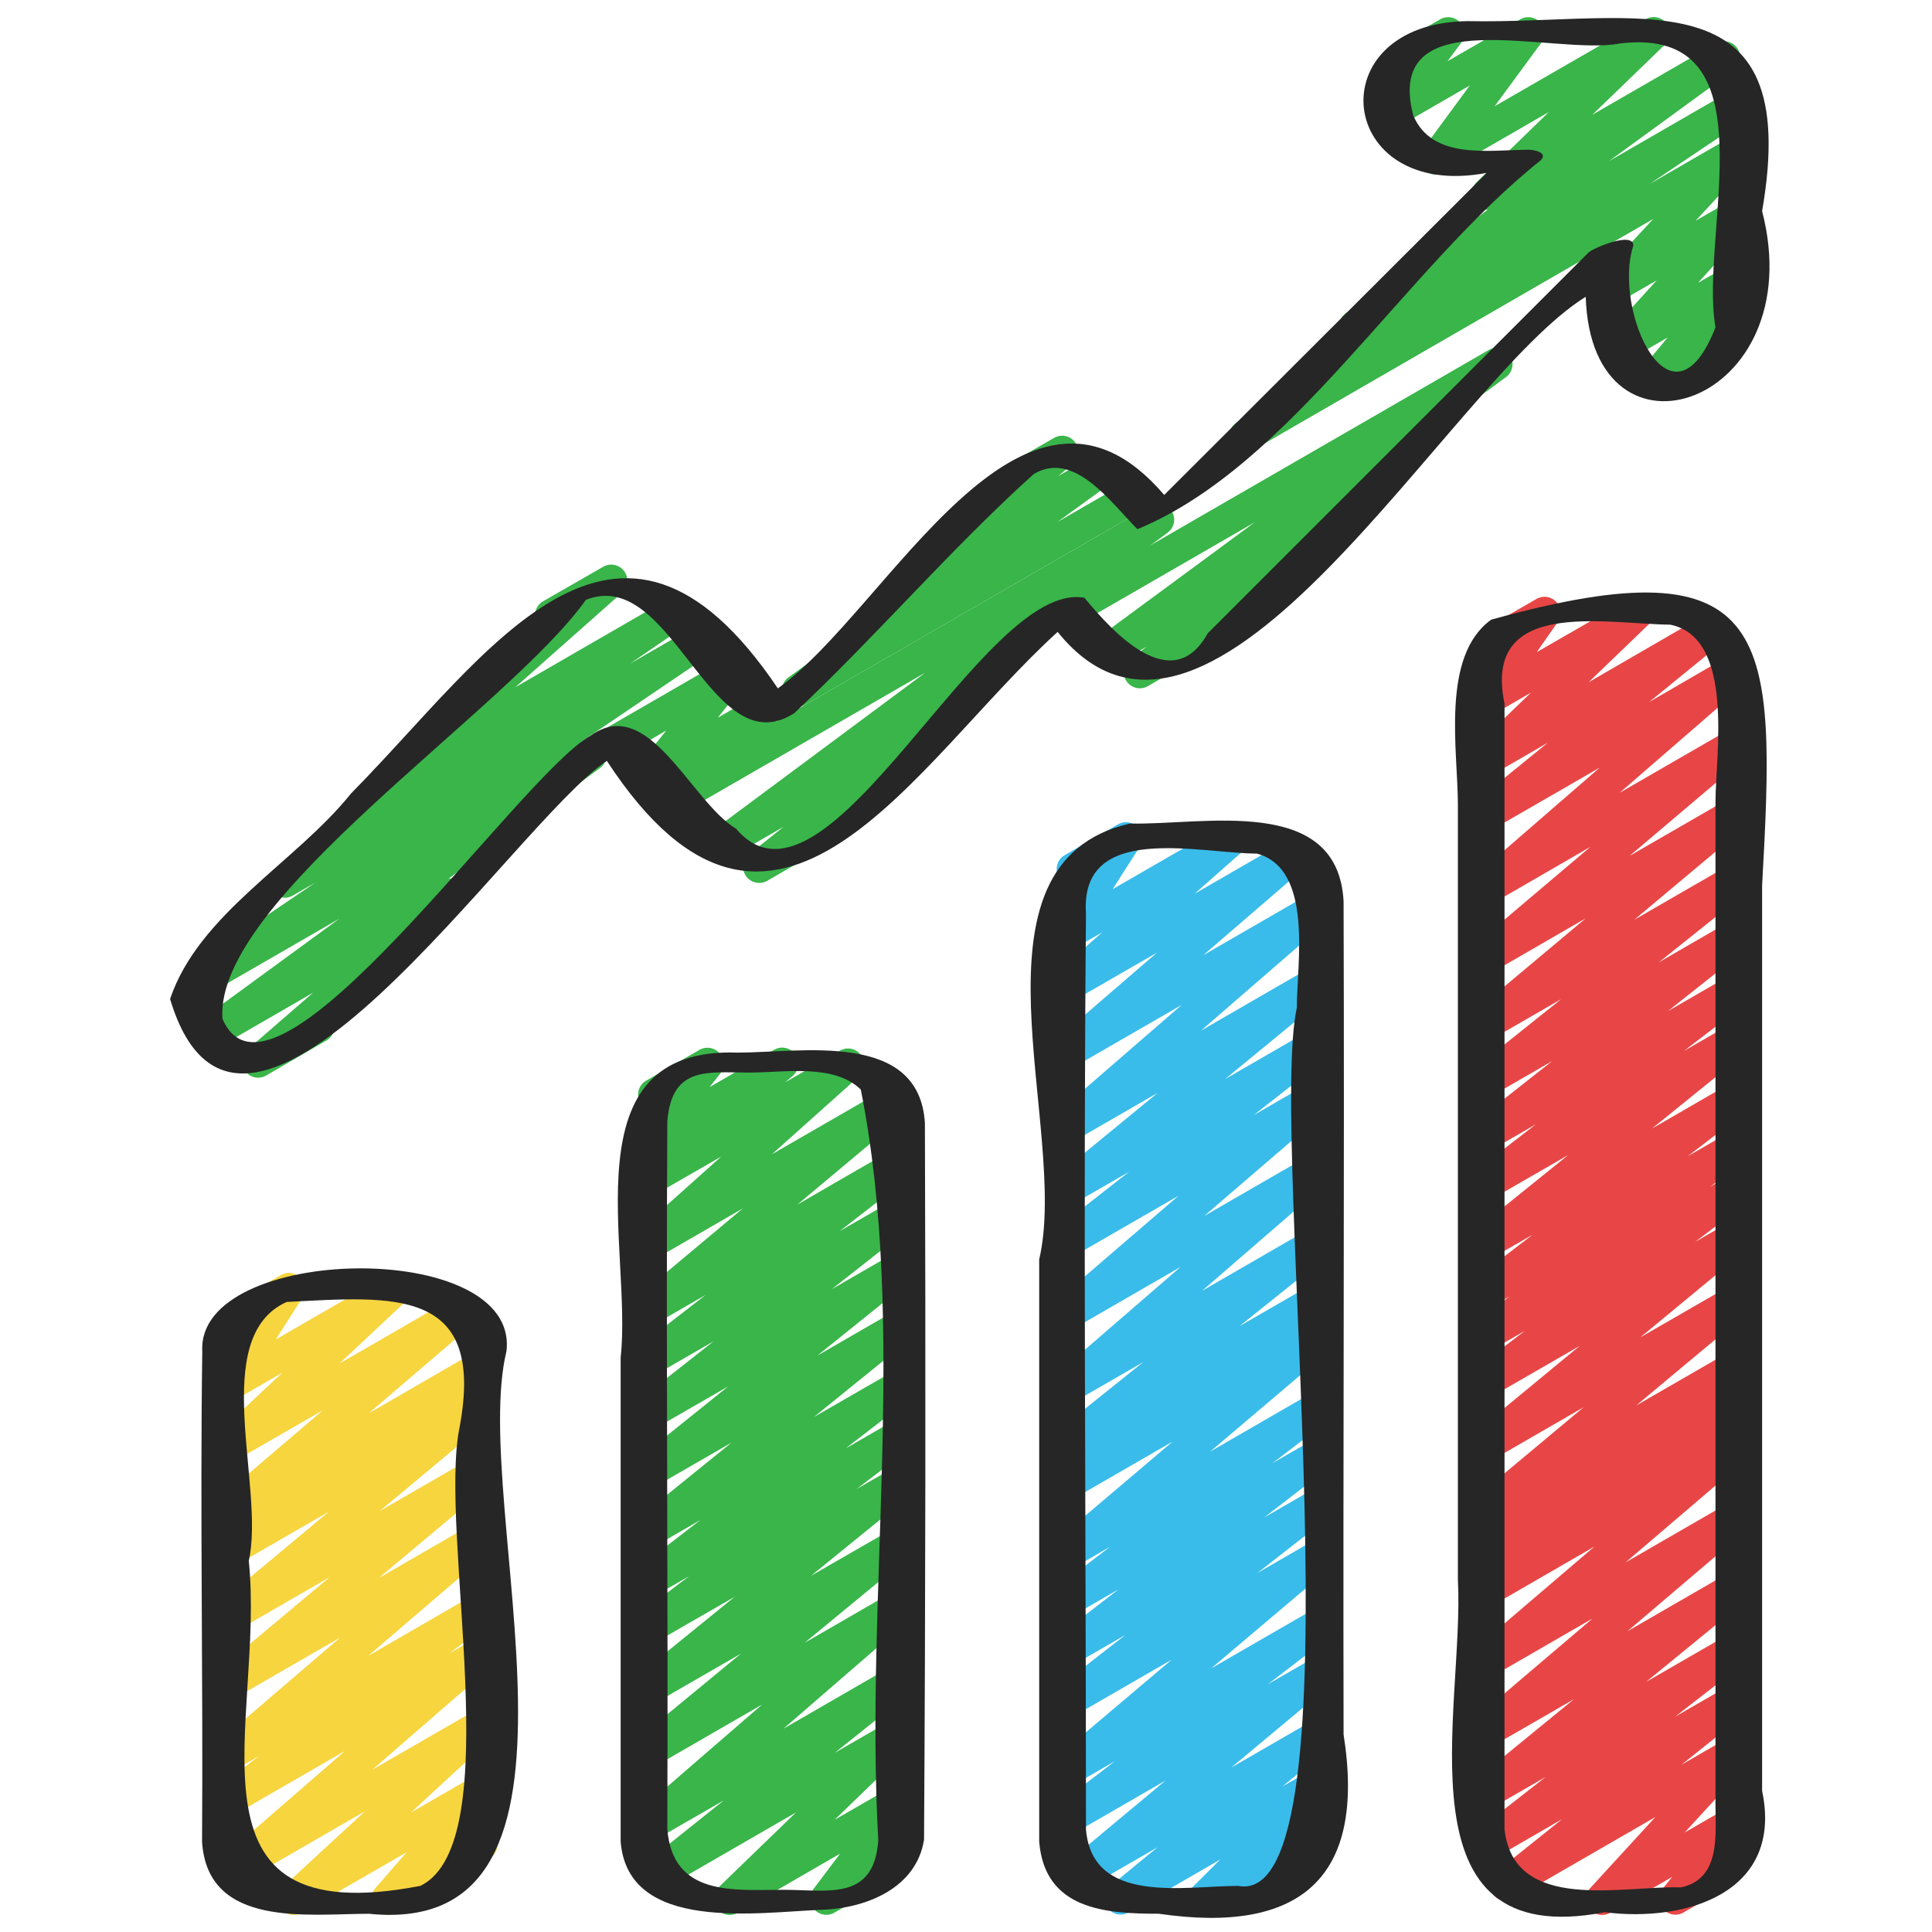 <svg id="Icons" height="512" viewBox="0 0 60 60" width="512" xmlns="http://www.w3.org/2000/svg"><path d="m9.125 59.47a.5.5 0 0 1 -.339-.867l2.547-2.351-3.776 2.179a.5.5 0 0 1 -.578-.811l3.736-3.244-3.435 1.982a.5.5 0 0 1 -.551-.832l1.321-.992-.77.445a.5.5 0 0 1 -.576-.813l3.862-3.312-3.286 1.896a.5.5 0 0 1 -.571-.816l3.528-2.954-2.957 1.708a.5.5 0 0 1 -.571-.817l3.5-2.922-2.929 1.69a.5.5 0 0 1 -.544-.837l.407-.3a.5.5 0 0 1 -.438-.867l3.317-2.835-2.742 1.579a.5.5 0 0 1 -.592-.8l2.079-1.948-1.487.858a.5.5 0 0 1 -.671-.7l.847-1.319a.508.508 0 0 1 -.573-.231.5.5 0 0 1 .183-.682l1.656-.957a.493.493 0 0 1 .611.088.5.5 0 0 1 .06.615l-.831 1.297 3.463-2a.5.5 0 0 1 .592.8l-2.078 1.948 3.655-2.111a.5.5 0 0 1 .575.813l-3.318 2.843 3.269-1.893a.5.5 0 0 1 .544.837l-.407.3a.5.5 0 0 1 .434.871l-3.5 2.92 2.926-1.689a.5.5 0 0 1 .571.817l-3.53 2.955 2.962-1.711a.5.5 0 0 1 .658.143.5.5 0 0 1 -.082.669l-3.862 3.313 3.286-1.9a.5.5 0 0 1 .551.832l-1.321.993.77-.445a.5.5 0 0 1 .578.811l-3.736 3.244 3.158-1.822a.5.5 0 0 1 .59.8l-2.548 2.352 1.958-1.13a.5.5 0 0 1 .627.761l-.972 1.117.322-.186a.5.5 0 1 1 .5.866l-2.914 1.682a.5.5 0 0 1 -.627-.76l.972-1.117-3.253 1.877a.5.5 0 0 1 -.25.07z" fill="#f7d53f"/><path d="m22.667 59.47a.5.5 0 0 1 -.348-.86l2.4-2.322-4.037 2.331a.5.5 0 0 1 -.562-.823l2.36-1.885-2.2 1.268a.5.5 0 0 1 -.577-.811l3.967-3.433-3.39 1.957a.5.5 0 0 1 -.568-.819l3.3-2.719-2.732 1.576a.5.5 0 0 1 -.566-.821l3.1-2.518-2.534 1.459a.5.5 0 0 1 -.553-.831l1.673-1.269-1.116.644a.5.5 0 0 1 -.555-.828l2.02-1.56-1.465.846a.5.5 0 0 1 -.565-.822l3-2.429-2.439 1.406a.5.5 0 0 1 -.564-.822l2.9-2.33-2.336 1.345a.5.5 0 0 1 -.559-.825l2.442-1.921-1.883 1.087a.5.5 0 0 1 -.557-.827l2.193-1.7-1.636.944a.5.5 0 0 1 -.571-.816l3.361-2.814-2.79 1.611a.5.5 0 0 1 -.583-.806l2.7-2.413-2.117 1.217a.5.5 0 0 1 -.576-.812l.391-.337a.5.5 0 0 1 -.458-.8l.56-.709a.5.5 0 0 1 -.131-.918l1.656-.956a.5.5 0 0 1 .642.742l-.327.414 2.008-1.161a.5.5 0 0 1 .576.811l-.234.2 1.7-.982a.5.5 0 0 1 .583.806l-2.7 2.414 3.579-2.066a.5.5 0 0 1 .571.817l-3.357 2.81 2.957-1.71a.5.5 0 0 1 .557.827l-2.2 1.708 1.64-.946a.5.5 0 0 1 .559.825l-2.442 1.921 1.883-1.087a.5.5 0 0 1 .564.822l-2.9 2.331 2.332-1.346a.5.5 0 0 1 .565.821l-3 2.43 2.442-1.406a.5.5 0 0 1 .555.828l-2.02 1.559 1.465-.845a.5.5 0 0 1 .553.831l-1.673 1.271 1.12-.644a.5.5 0 0 1 .566.82l-3.1 2.518 2.534-1.458a.5.5 0 0 1 .568.819l-3.3 2.72 2.731-1.577a.5.5 0 0 1 .577.811l-3.966 3.434 3.39-1.958a.5.5 0 0 1 .562.824l-2.356 1.882 1.794-1.035a.5.5 0 0 1 .6.792l-2.4 2.324 1.8-1.039a.5.5 0 0 1 .65.733l-.829 1.1.038-.022a.5.5 0 1 1 .5.865l-2.168 1.247a.5.5 0 0 1 -.649-.733l.828-1.1-3.173 1.833a.5.5 0 0 1 -.25.07z" fill="#39b54a"/><path d="m37.379 59.47a.5.5 0 0 1 -.353-.855l.872-.867-2.84 1.64a.5.5 0 0 1 -.568-.82l1.459-1.2-2.234 1.29a.5.5 0 0 1 -.57-.816l3.046-2.542-2.911 1.68a.5.5 0 0 1 -.554-.829l1.9-1.456-1.343.775a.5.5 0 0 1 -.573-.815l3.68-3.113-3.11 1.794a.5.5 0 0 1 -.557-.827l2.225-1.733-1.668.963a.5.5 0 0 1 -.555-.828l2.013-1.553-1.458.842a.5.5 0 0 1 -.553-.83l1.756-1.341-1.2.7a.5.5 0 0 1 -.573-.814l3.71-3.147-3.137 1.81a.5.5 0 0 1 -.545-.836l.479-.35a.5.5 0 0 1 -.5-.856l2.789-2.236-2.226 1.284a.5.5 0 0 1 -.577-.811l3.963-3.429-3.386 1.956a.5.5 0 0 1 -.576-.812l3.9-3.355-3.324 1.917a.5.5 0 0 1 -.558-.826l2.342-1.833-1.784 1.029a.5.5 0 0 1 -.567-.819l3.239-2.661-2.672 1.542a.5.5 0 0 1 -.577-.81l3.997-3.465-3.42 1.973a.5.5 0 0 1 -.576-.812l3.228-2.784-2.652 1.53a.5.5 0 0 1 -.581-.807l1.53-1.352-.949.548a.5.5 0 0 1 -.671-.7l.853-1.334a.5.5 0 0 1 -.579-.229.5.5 0 0 1 .182-.682l1.657-.956a.5.5 0 0 1 .671.7l-.838 1.311 3.492-2.013a.5.5 0 0 1 .581.807l-1.528 1.349 2.922-1.687a.5.5 0 0 1 .576.812l-3.228 2.783 3.35-1.934a.5.5 0 0 1 .577.811l-3.997 3.465 3.417-1.973a.5.5 0 0 1 .567.82l-3.239 2.66 2.672-1.542a.5.5 0 0 1 .558.826l-2.339 1.833 1.784-1.03a.5.5 0 0 1 .576.811l-3.9 3.354 3.321-1.917a.5.5 0 0 1 .577.81l-3.963 3.43 3.386-1.955a.5.5 0 0 1 .562.823l-2.788 2.231 2.229-1.287a.5.5 0 0 1 .545.836l-.482.353a.5.5 0 0 1 .51.845l-3.71 3.147 3.137-1.811a.5.5 0 0 1 .553.831l-1.756 1.34 1.2-.694a.5.5 0 0 1 .555.828l-2.013 1.553 1.458-.841a.5.5 0 0 1 .557.827l-2.222 1.736 1.668-.963a.5.5 0 0 1 .573.814l-3.68 3.113 3.107-1.793a.5.5 0 0 1 .554.83l-1.9 1.456 1.343-.775a.5.5 0 0 1 .57.817l-3.047 2.543 2.477-1.43a.5.5 0 0 1 .567.819l-1.456 1.2.889-.513a.5.5 0 0 1 .6.787l-.873.868.271-.155a.5.5 0 0 1 .5.865l-3.586 2.067a.49.49 0 0 1 -.25.07z" fill="#39bcea"/><path d="m49.758 59.47a.5.5 0 0 1 -.368-.838l2.016-2.2-4.387 2.533a.5.5 0 0 1 -.563-.823l2.057-1.647-2.2 1.273a.5.5 0 0 1 -.558-.828l2.245-1.754-1.719.992a.5.5 0 0 1 -.566-.82l3.164-2.587-2.6 1.5a.5.5 0 0 1 -.574-.814l3.753-3.193-3.178 1.836a.5.5 0 0 1 -.575-.813l3.808-3.254-3.233 1.867a.5.5 0 0 1 -.547-.835l.767-.565-.222.127a.5.5 0 0 1 -.545-.837l.45-.327a.5.5 0 0 1 -.475-.859l3.472-2.9-2.9 1.675a.5.5 0 0 1 -.568-.818l3.345-2.761-2.777 1.6a.5.5 0 0 1 -.552-.831l1.629-1.238-1.077.622a.5.5 0 0 1 -.549-.833l1.15-.859-.6.346a.5.5 0 0 1 -.554-.829l1.866-1.43-1.313.752a.5.5 0 0 1 -.564-.822l2.984-2.406-2.42 1.394a.5.5 0 0 1 -.554-.829l1.974-1.521-1.42.819a.5.5 0 0 1 -.559-.825l2.484-1.958-1.925 1.111a.5.5 0 0 1 -.562-.823l2.765-2.21-2.203 1.27a.5.5 0 0 1 -.571-.816l3.538-2.965-2.967 1.715a.5.5 0 0 1 -.573-.814l3.684-3.12-3.111 1.8a.5.5 0 0 1 -.577-.811l3.976-3.448-3.399 1.959a.5.5 0 0 1 -.565-.821l2.353-1.913-1.788 1.034a.5.5 0 0 1 -.6-.793l1.864-1.795-1.268.731a.5.5 0 0 1 -.66-.719l.725-1.037a.486.486 0 0 1 -.462-.249.5.5 0 0 1 .182-.682l1.657-.956a.5.5 0 0 1 .66.718l-.653.934 2.875-1.652a.5.5 0 0 1 .6.793l-1.863 1.794 3.673-2.127a.5.5 0 0 1 .565.82l-2.355 1.92 2.48-1.439a.5.5 0 0 1 .577.811l-3.975 3.447 3.415-1.971a.5.5 0 0 1 .573.815l-3.681 3.117 3.111-1.795a.5.5 0 0 1 .571.816l-3.538 2.964 2.967-1.712a.5.5 0 0 1 .562.823l-2.765 2.21 2.2-1.272a.5.5 0 0 1 .559.825l-2.476 1.961 1.925-1.111a.5.5 0 0 1 .554.829l-1.979 1.518 1.42-.82a.5.5 0 0 1 .564.822l-2.979 2.409 2.415-1.394a.5.5 0 0 1 .554.829l-1.861 1.427 1.307-.754a.5.5 0 0 1 .549.833l-1.156.864.607-.35a.5.5 0 0 1 .552.831l-1.626 1.234 1.074-.619a.5.5 0 0 1 .568.819l-3.345 2.765 2.777-1.6a.5.5 0 0 1 .57.816l-3.475 2.9 2.905-1.676a.5.5 0 0 1 .545.837l-.45.327a.5.5 0 0 1 .452.878l-.763.562.216-.124a.5.5 0 0 1 .575.813l-3.81 3.256 3.235-1.868a.5.5 0 0 1 .574.814l-3.753 3.193 3.179-1.835a.5.5 0 0 1 .566.82l-3.164 2.587 2.6-1.5a.5.5 0 0 1 .557.827l-2.251 1.751 1.692-.976a.5.5 0 0 1 .562.823l-2.054 1.643 1.492-.862a.5.5 0 0 1 .618.771l-2.017 2.2 1.4-.808a.5.5 0 0 1 .64.746l-.543.679a.5.5 0 0 1 .117.914l-1.655.956a.5.5 0 0 1 -.64-.745l.288-.36-1.92 1.109a.49.49 0 0 1 -.25.07z" fill="#e84646"/><g fill="#39b54a"><path d="m24.773 21.942a.5.5 0 0 1 -.294-.9l3.429-2.488a.5.5 0 0 1 -.107-.836l2.862-2.395a.5.5 0 0 1 .2-.644l1.871-1.079a.5.5 0 0 1 .572.816l-.446.372 1.188-.685a.5.5 0 0 1 .544.837l-1.754 1.272 2.129-1.229a.5.5 0 0 1 .5.866l-10.444 6.03a.494.494 0 0 1 -.25.063z"/><path d="m8.019 33.469a.5.5 0 0 1 -.329-.878l2.032-1.761-3.055 1.764a.5.5 0 0 1 -.545-.836l4.416-3.228-4.192 2.42a.5.5 0 0 1 -.53-.846l3.985-2.7-.716.413a.5.5 0 0 1 -.533-.844l3.282-2.257a.5.5 0 0 1 -.184-.852l5.05-4.479a.175.175 0 0 1 -.018-.029.5.5 0 0 1 .183-.682l1.87-1.074a.5.5 0 0 1 .582.806l-3.317 2.939 4.636-2.677a.5.5 0 0 1 .533.845l-1.606 1.1 1.924-1.11a.5.5 0 0 1 .531.847l-3.986 2.7.056-.032a.5.5 0 0 1 .545.836l-4.7 3.432a.5.5 0 0 1 .394.874l-4.006 3.472a.5.5 0 0 1 -.183.682l-1.87 1.086a.5.5 0 0 1 -.249.069z"/><path d="m35.4 21.376a.5.5 0 0 1 -.3-.9l.52-.4-.951.549a.5.5 0 0 1 -.547-.835l4.847-3.571-5.545 3.2a.5.5 0 1 1 -.5-.865l13.3-7.679a.5.5 0 0 1 .547.835l-4.978 3.668a.5.5 0 0 1 .431.881l-2.89 2.222a.487.487 0 0 1 .063.086.5.5 0 0 1 -.183.683l-3.561 2.056a.5.5 0 0 1 -.253.07z"/><path d="m23.579 27.42a.5.5 0 0 1 -.312-.892l1.071-.853-1.664.961a.5.5 0 0 1 -.548-.834l6.605-4.909-7.494 4.326a.5.5 0 0 1 -.6-.788l.077-.077-.223.128a.5.5 0 0 1 -.64-.745l.839-1.049-1.273.736a.5.5 0 1 1 -.5-.865l3.574-2.065a.5.5 0 0 1 .64.745l-.84 1.05 1.275-.735a.5.5 0 0 1 .647.129.5.5 0 0 1 -.045.659l-.077.075 11.627-6.712a.5.5 0 0 1 .548.834l-6.606 4.909a.5.5 0 0 1 .548.833l-3.216 2.561a.472.472 0 0 1 .054.076.5.5 0 0 1 -.183.683l-3.034 1.752a.5.5 0 0 1 -.25.067z"/><path d="m38.677 14.039a.5.5 0 0 1 -.279-.915l3.711-2.491a.549.549 0 0 1 -.442-.228.5.5 0 0 1 .124-.676l4.409-3.213a.5.5 0 0 1 -.34-.86l2.24-2.176-3.25 1.876a.5.5 0 0 1 -.623-.1.5.5 0 0 1 -.031-.63l1.45-1.972-2.286 1.32a.5.5 0 0 1 -.651-.731l.562-.758a.5.5 0 0 1 -.205-.93l1.661-.955a.5.5 0 0 1 .651.73l-.425.572 2.261-1.302a.5.5 0 0 1 .653.728l-1.45 1.972 4.683-2.7a.5.5 0 0 1 .6.792l-2.248 2.172 3.838-2.215a.5.5 0 0 1 .545.837l-3.867 2.819 3.752-2.166a.5.5 0 0 1 .528.848l-3.021 2.029 2.493-1.44a.5.5 0 0 1 .616.773l-1.679 1.808 1.063-.613a.5.5 0 0 1 .62.769l-1.609 1.773.989-.57a.5.5 0 0 1 .634.752l-.864 1.039.2-.117a.5.5 0 1 1 .5.865l-2.63 1.518a.5.5 0 0 1 -.634-.752l.865-1.04-1.33.768a.5.5 0 0 1 -.62-.769l1.608-1.772-1.172.676a.5.5 0 0 1 -.616-.773l1.682-1.811-12.416 7.172a.494.494 0 0 1 -.25.067z"/></g><path d="m11.459 59.434c7.816.8 3.1-12.663 4.269-17.468.428-3.526-9.617-3.339-9.446-.008-.072 5.064.029 10.179-.007 15.236.168 2.697 3.302 2.24 5.184 2.24zm-2.563-19c3.3-.17 6.195-.486 5.377 3.888-.665 3.25 1.529 12.891-1.213 14.244-7.76 1.507-4.818-5.14-5.334-10.093.517-2.295-1.267-6.932 1.174-8.039z" fill="#262626"/><path d="m28.724 34.882c-.173-2.886-3.83-2.194-5.81-2.192-5.316-.2-3.264 6.09-3.639 9.465q0 7.519 0 15.039c.229 2.848 4.276 2.187 6.258 2.116 1.36-.049 2.928-.666 3.164-2.18.046-7.406.052-14.84.027-22.248zm-1.448 22.279c-.139 1.883-1.555 1.529-2.935 1.529-1.546 0-3.447.218-3.617-1.884.029-7.324-.042-14.659 0-21.976.137-1.739 1.265-1.52 2.561-1.52 1.056 0 2.623-.285 3.448.528 1.467 7.377.114 15.67.543 23.323z" fill="#262626"/><path d="m35.99 59.433c4.36.637 6.447-1.076 5.736-5.566-.019-8.626.029-17.255 0-25.881-.182-3.327-4.351-2.353-6.633-2.411-5.4 1.238-1.862 9.466-2.82 13.539v18.08c.173 2.115 2.058 2.239 3.717 2.239zm-2.264-31.056c-.2-2.864 3.508-1.87 5.309-1.868 1.762.479 1.239 3.411 1.239 4.786-.9 4.087 2.142 28.029-1.819 27.273-1.667 0-4.531.6-4.729-1.753-.001-9.478-.085-18.96 0-28.438z" fill="#262626"/><path d="m54.724 27.5c.426-7.717.456-10.724-8.415-8.255-1.571 1.139-1.033 4.062-1.033 5.746v24.067c.216 4.017-1.966 11.591 4.561 10.328 2.53.322 5.552-.609 4.887-3.767zm-2.514 31.114c-1.818-.06-5.2.812-5.486-1.808v-34.956c-.686-3.294 3.1-2.473 5.152-2.45 2.009.419 1.4 4.041 1.4 5.506v31.151c0 .943.16 2.287-1.066 2.557z" fill="#262626"/><path d="m54.724 6.556c1.3-7.5-3.883-5.792-9.152-5.9-4.689.066-4.083 5.6.6 4.713l-10.016 10.002c-4.4-5.149-8.591 3.594-12 6.007-5.011-7.448-9-1.042-13.25 3.259-1.737 2.163-4.726 3.731-5.624 6.387 2.239 7.493 10.636-5.446 13.564-7.395 5.231 8 9.522.067 14-4.005 4.8 5.966 12.166-7.795 16.4-10.407.177 5.662 7.034 3.357 5.478-2.661zm-1.448 3.609c-1.367 3.5-3.206-.54-2.551-2.539 0-.454-1.257.082-1.39.215l-11.829 11.829c-1.1 1.986-2.946-.033-3.827-1.105-3.175-.587-7.994 10.512-10.818 7.173-1.415-.85-2.71-4.2-4.524-2.888-2.237 1.25-9.877 12.44-11.429 8.786-.261-3.691 8.85-9.583 11.29-13.009 2.685-1.062 3.869 5.187 6.468 3.522 2.541-2.384 4.862-5.106 7.435-7.425 1.262-.758 2.412.9 3.222 1.711 4.783-1.978 8.262-8.059 12.523-11.455.247-.249-.222-.329-.367-.329-1.23 0-3 .335-3.591-1.071-.932-3.642 4.4-1.831 6.426-2.231 4.798-.57 2.442 5.915 2.962 8.816z" fill="#262626"/></svg>
